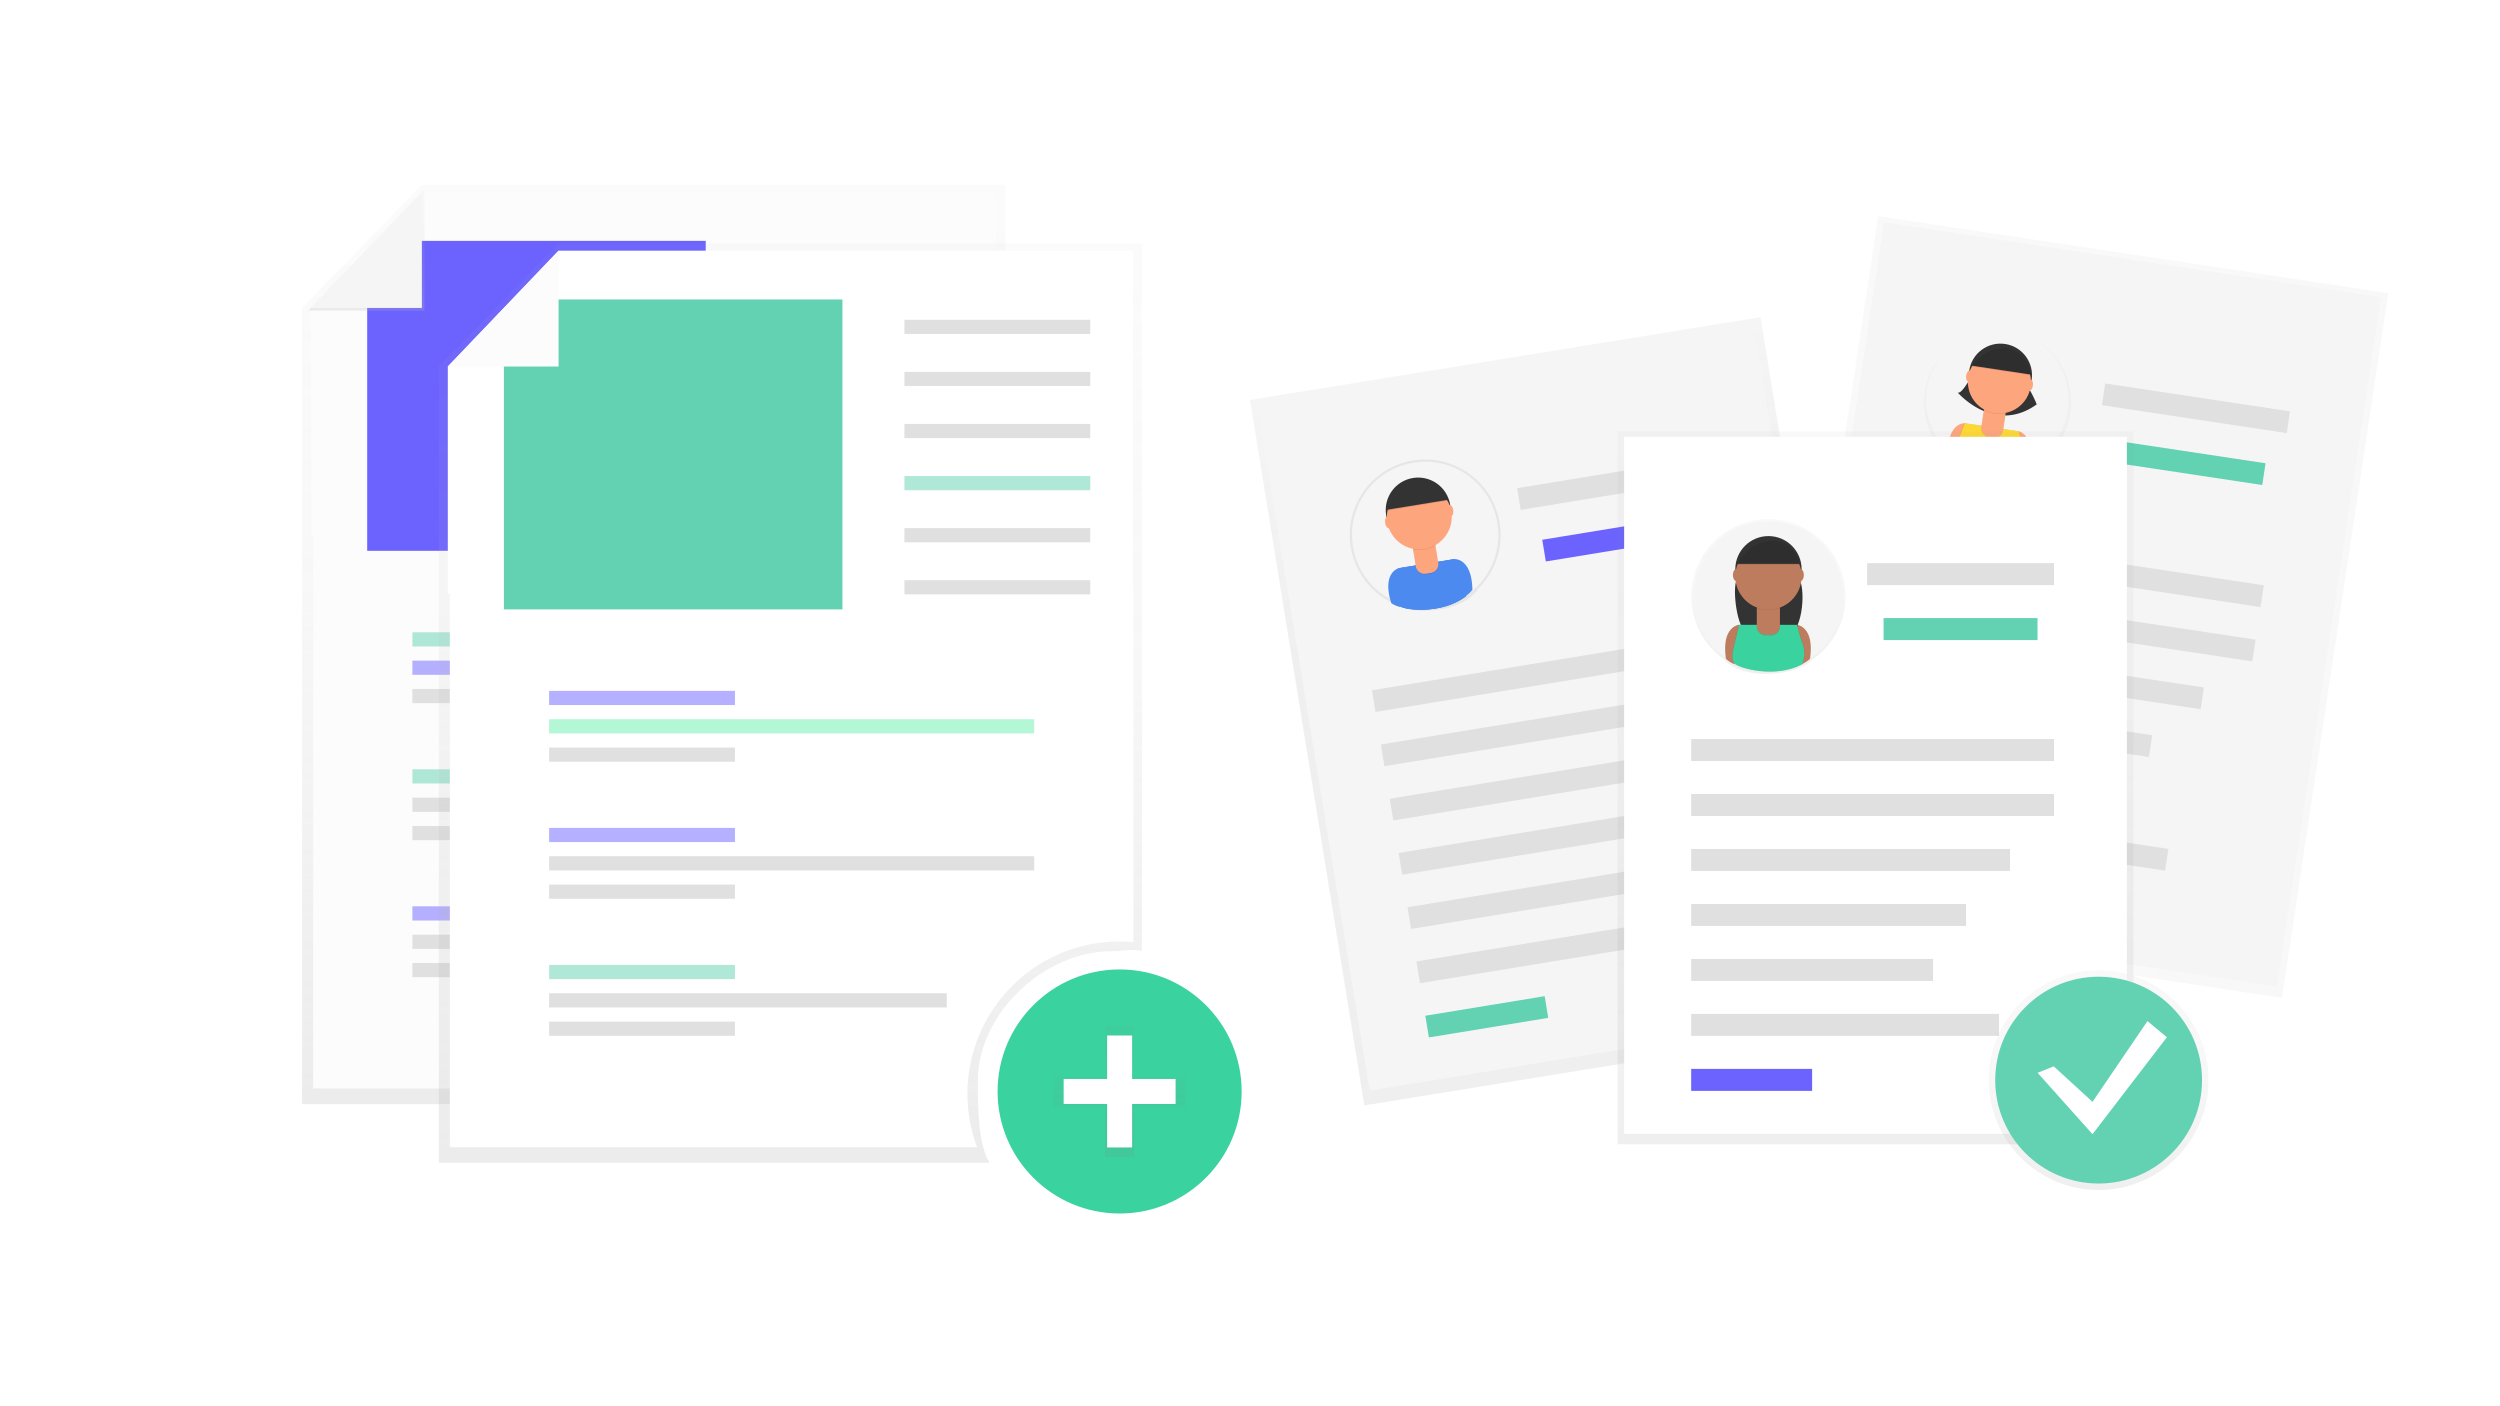 <svg xmlns="http://www.w3.org/2000/svg" xmlns:xlink="http://www.w3.org/1999/xlink" width="1920" height="1080" viewBox="0 0 1920 1080"><defs><linearGradient id="a" x1="0.444" y1="2.08" x2="0.444" y2="0.698" gradientUnits="objectBoundingBox"><stop offset="0" stop-color="gray" stop-opacity="0.251"/><stop offset="0.54" stop-color="gray" stop-opacity="0.122"/><stop offset="1" stop-color="gray" stop-opacity="0.102"/></linearGradient><linearGradient id="b" x1="0.027" y1="4.202" x2="0.027" y2="3.205" xlink:href="#a"/><linearGradient id="c" x1="0.684" y1="0.372" x2="0.684" y2="-0.628" xlink:href="#a"/><linearGradient id="d" x1="1.326" y1="-2.088" x2="1.326" y2="-3.089" xlink:href="#a"/><linearGradient id="e" x1="0.5" y1="1" x2="0.5" y2="0" xlink:href="#a"/><linearGradient id="f" x1="-8.568" y1="1" x2="-8.568" y2="0" xlink:href="#a"/><linearGradient id="g" x1="0.5" y1="1" x2="0.5" y2="0" xlink:href="#a"/><linearGradient id="h" x1="0.5" y1="1" x2="0.5" gradientUnits="objectBoundingBox"><stop offset="0" stop-color="#b3b3b3" stop-opacity="0.251"/><stop offset="0.54" stop-color="#b3b3b3" stop-opacity="0.102"/><stop offset="1" stop-color="#b3b3b3" stop-opacity="0.051"/></linearGradient><linearGradient id="i" x1="0.5" x2="0.5" y2="0" xlink:href="#h"/><clipPath id="o"><rect width="1920" height="1080"/></clipPath></defs><g id="n" clip-path="url(#o)"><g transform="translate(959.672 165.977)"><g opacity="0.5"><rect width="547.37" height="396.16" transform="translate(401.141 541.268) rotate(-81.42)" fill="url(#a)"/></g><rect width="535.27" height="386.08" transform="translate(407.334 534.044) rotate(-81.42)" fill="#f5f5f5"/><rect width="278.65" height="16.89" transform="translate(503.395 241.969) rotate(8.58)" fill="#e0e0e0"/><rect width="278.65" height="16.89" transform="translate(497.097 283.712) rotate(8.58)" fill="#e0e0e0"/><rect width="143.55" height="16.89" transform="translate(657.134 128.529) rotate(8.58)" fill="#e0e0e0"/><rect width="118.22" height="16.89" transform="translate(663.364 172.173) rotate(8.58)" fill="#62d2b2"/><rect width="244.88" height="16.89" transform="translate(490.793 325.461) rotate(8.58)" fill="#e0e0e0"/><rect width="211.1" height="16.89" transform="translate(484.488 367.211) rotate(8.58)" fill="#e0e0e0"/><rect width="185.77" height="16.89" transform="translate(478.19 408.957) rotate(8.58)" fill="#e0e0e0"/><rect width="236.43" height="16.89" transform="translate(471.893 450.706) rotate(8.58)" fill="#e0e0e0"/><rect width="92.88" height="16.89" transform="translate(465.602 492.45) rotate(8.58)" fill="#62d2b2"/><g opacity="0.5"><path d="M793,227.53a56.36,56.36,0,1,0-93.8,33.16v.25a19.288,19.288,0,0,0,5.71,5l.11-.24c2.27,2.63,12.72,7.87,25.35,9.74h.28c8,1.22,16.89,1.11,25.14-1.87,0,0,.09-.14.24-.4a20.08,20.08,0,0,0,5.8-2.81l.18-.62A56.3,56.3,0,0,0,793,227.53Z" transform="translate(-162.77 -76.03)" fill="url(#b)"/></g><circle cx="54.67" cy="54.67" r="54.67" transform="translate(512.035 186.94) rotate(-81.42)" fill="#f5f5f5"/><path d="M712.1,235.08s-13-.89-13.17,23.09a18.71,18.71,0,0,0,5.54,4.83l10.94-23.43Z" transform="translate(-162.77 -76.03)" fill="#fda57d"/><path d="M753.9,241.39s12.72,3,5.78,25.95a18.71,18.71,0,0,1-6.72,3l-3.55-25.61Z" transform="translate(-162.77 -76.03)" fill="#fda57d"/><path d="M718.46,196.72s-8.82,16.91-11.91,14.73c0,0,28.06,32.73,60.75,9.16a85.9,85.9,0,0,0-9.82-18Z" transform="translate(-162.77 -76.03)" fill="#333"/><circle cx="24.23" cy="24.23" r="24.23" transform="translate(549.098 142.501) rotate(-81.42)" fill="#333"/><path d="M753.65,241.35l-41.8-6.3-6.42,16.13s-3.46,7.39-1.12,11.23,27.79,15.59,49,8a22.05,22.05,0,0,0,2.66-13.85c-1.05-8.14-.47-.64-.47-.64Z" transform="translate(-162.77 -76.03)" opacity="0.1"/><path d="M754.21,241.44l-41.8-6.3L706,251.26s-3.46,7.39-1.12,11.23,27.79,15.59,49,8a22.05,22.05,0,0,0,2.66-13.85c-1.05-8.14-.47-.64-.47-.64Z" transform="translate(-162.77 -76.03)" opacity="0.1"/><path d="M753.9,241.39l-41.8-6.3-6.42,16.13s-3.46,7.39-1.12,11.23,27.79,15.59,49,8a22.05,22.05,0,0,0,2.66-13.85c-1.05-8.14-.47-.64-.47-.64Z" transform="translate(-162.77 -76.03)" fill="#fdd835"/><path d="M725.28,224.29h16.91v15.26a6.73,6.73,0,0,1-6.73,6.73H732a6.73,6.73,0,0,1-6.73-6.73V224.29Z" transform="translate(-119.47 -182.82) rotate(8.58)" opacity="0.1"/><path d="M725.37,223.67h16.91v15.26a6.73,6.73,0,0,1-6.73,6.73H732.1a6.73,6.73,0,0,1-6.73-6.73Z" transform="translate(-119.57 -182.84) rotate(8.58)" fill="#fda57d"/><path d="M726.77,224.94a24.33,24.33,0,0,0,16.71,2.57l.31-2.05-16.72-2.52Z" transform="translate(-162.77 -76.03)" opacity="0.1"/><circle cx="24.23" cy="24.23" r="24.23" transform="translate(548.314 147.698) rotate(-81.42)" fill="#fda57d"/><path d="M717.07,190.81l45.7,6.89s-1.12-19-18.57-20.47S717.07,190.81,717.07,190.81Z" transform="translate(-162.77 -76.03)" fill="#333"/><ellipse cx="4.23" cy="2.25" rx="4.23" ry="2.25" transform="translate(549.715 126.63) rotate(-81.42)" fill="#fda57d"/><ellipse cx="4.23" cy="2.25" rx="4.23" ry="2.25" transform="translate(596.53 133.697) rotate(-81.42)" fill="#fda57d"/><path d="M717,191.43l45.7,6.89s-1.12-19-18.57-20.47S717,191.43,717,191.43Z" transform="translate(-162.77 -76.03)" opacity="0.1"/><g opacity="0.5"><rect width="397.287" height="548.928" transform="matrix(0.987, -0.16, 0.16, 0.987, 0.328, 141.176)" fill="url(#c)"/></g><rect width="386.08" height="535.27" transform="translate(5.636 143.413) rotate(-9.31)" fill="#f5f5f5"/><rect width="278.65" height="16.89" transform="translate(93.991 364.122) rotate(-9.31)" fill="#e0e0e0"/><rect width="278.65" height="16.89" transform="translate(100.821 405.788) rotate(-9.31)" fill="#e0e0e0"/><rect width="143.55" height="16.89" transform="translate(205.465 208.942) rotate(-9.31)" fill="#e0e0e0"/><rect width="118.22" height="16.89" transform="translate(224.788 248.561) rotate(-9.31)" fill="#6c63ff"/><rect width="244.88" height="16.89" transform="translate(107.651 447.453) rotate(-9.31)" fill="#e0e0e0"/><rect width="211.1" height="16.89" transform="translate(114.48 489.108) rotate(-9.31)" fill="#e0e0e0"/><rect width="185.77" height="16.89" transform="translate(121.311 530.78) rotate(-9.31)" fill="#e0e0e0"/><rect width="236.43" height="16.89" transform="translate(128.142 572.435) rotate(-9.31)" fill="#e0e0e0"/><rect width="92.88" height="16.89" transform="translate(134.979 614.105) rotate(-9.31)" fill="#62d2b2"/><g opacity="0.5"><path d="M354.81,311.49a57.94,57.94,0,1,0-81.3,62.06l.08.25a19.829,19.829,0,0,0,7.16,3.06v-.27c3.05,1.86,14.93,3.69,27.88,1.53h.28c8.21-1.33,16.87-4.25,24-9.77a1.638,1.638,0,0,1,.1-.46,20.639,20.639,0,0,0,4.79-4.58v-.66a57.88,57.88,0,0,0,17.01-51.16Z" transform="translate(-162.77 -76.03)" fill="url(#d)"/></g><circle cx="56.2" cy="56.2" r="56.2" transform="translate(70.327 198.446) rotate(-9.31)" fill="#f5f5f5"/><path d="M277.19,346.48s-13,3.25-5.6,26.75a19.24,19.24,0,0,0,6.95,3l3.31-26.38Z" transform="translate(-162.77 -76.03)" fill="#4d8af0"/><path d="M320.07,339.45s13.39-1.09,13.84,23.57a19.24,19.24,0,0,1-5.63,5l-11.56-23.94Z" transform="translate(-162.77 -76.03)" fill="#4d8af0"/><circle cx="24.91" cy="24.91" r="24.91" transform="translate(100.865 205.147) rotate(-9.31)" fill="#333"/><path d="M319.82,339.49l-42.88,7-1.19,17.81s-1,8.33,2.45,11.34,32.12,6.48,50.41-7.68a22.67,22.67,0,0,0-1.77-14.39c-3.6-7.63-.67-.48-.67-.48Z" transform="translate(-162.77 -76.03)" fill="#4d8af0"/><path d="M320.39,339.4l-42.88,7-1.19,17.81s-1,8.33,2.45,11.34,32.12,6.48,50.41-7.68a22.67,22.67,0,0,0-1.77-14.39c-3.6-7.63-.67-.48-.67-.48Z" transform="translate(-162.77 -76.03)" fill="#4d8af0"/><path d="M320.07,339.45l-42.88,7L276,364.29s-1,8.33,2.45,11.34,32.12,6.48,50.41-7.68a22.67,22.67,0,0,0-1.77-14.39c-3.6-7.63-.67-.48-.67-.48Z" transform="translate(-162.77 -76.03)" fill="#4d8af0"/><path d="M289.72,328.54H307.1v15.87a6.73,6.73,0,0,1-6.73,6.73h-3.93a6.73,6.73,0,0,1-6.73-6.73V328.54Z" transform="translate(-213.8 -23.29) rotate(-9.31)" opacity="0.1"/><path d="M289.62,327.9H307v15.87a6.73,6.73,0,0,1-6.73,6.73h-3.93a6.73,6.73,0,0,1-6.73-6.73V327.9Z" transform="translate(-213.7 -23.31) rotate(-9.31)" fill="#fda57d"/><path d="M288.34,331.92a25,25,0,0,0,17.16-2.76l-.35-2.11L288,329.87Z" transform="translate(-162.77 -76.03)" opacity="0.1"/><circle cx="24.91" cy="24.91" r="24.91" transform="translate(101.747 210.484) rotate(-9.31)" fill="#fda57d"/><path d="M268.18,302.22l46.89-7.68s-7.11-18.28-24.63-14.16S268.18,302.22,268.18,302.22Z" transform="translate(-162.77 -76.03)" opacity="0.1"/><path d="M268.07,301.59,315,293.9s-7.11-18.28-24.63-14.16S268.07,301.59,268.07,301.59Z" transform="translate(-162.77 -76.03)" fill="#333"/><ellipse cx="2.327" cy="4.362" rx="2.327" ry="4.362" transform="matrix(0.987, -0.16, 0.16, 0.987, 103.414, 231.457)" fill="#fda57d"/><ellipse cx="2.32" cy="4.35" rx="2.32" ry="4.35" transform="translate(151.137 222.137) rotate(-9.31)" fill="#fda57d"/><g opacity="0.5"><rect width="396.16" height="547.37" transform="translate(282.63 165.47)" fill="url(#e)"/></g><rect width="386.08" height="535.27" transform="translate(287.67 169.5)" fill="#fff"/><g opacity="0.5"><path d="M502,368a59.24,59.24,0,1,1,92.29,49.17v.26a20.28,20.28,0,0,1-6.72,4.28l-.08-.26c-2.77,2.38-14.45,6.19-27.87,6.15h-.29c-8.5,0-17.72-1.5-25.84-5.89,0,0-.07-.16-.18-.45a21.1,21.1,0,0,1-5.59-3.83l-.09-.67A59.18,59.18,0,0,1,502,368Z" transform="translate(-162.77 -76.03)" fill="url(#f)"/></g><circle cx="57.46" cy="57.46" r="57.46" transform="translate(341 234.51)" fill="#f5f5f5"/><path d="M538.69,389.89S525,391,528.62,416a19.67,19.67,0,0,0,6.52,4.15l7.7-26.07Z" transform="translate(-162.77 -76.03)" fill="#be7c5e"/><path d="M583.12,389.89S596.81,391,593.19,416a19.67,19.67,0,0,1-6.52,4.15L579,394Z" transform="translate(-162.77 -76.03)" fill="#be7c5e"/><path d="M539.28,349s-1.05,3.07-2.55,6.62c-3.26,7.76.46,37.58,8.26,40.76,8.75,3.57,20.26,5.85,32.21,1.49,10.39-3.79,13.59-37.73,6.25-46-.86-1-1.76-1.93-2.7-2.87Z" transform="translate(-162.77 -76.03)" fill="#333"/><circle cx="25.47" cy="25.47" r="25.47" transform="translate(373.03 245.73)" fill="#333"/><path d="M582.86,389.89H538.43l-4.15,17.77s-2.44,8.23.59,11.85,31.33,11.85,52.13.59a23.18,23.18,0,0,0,.59-14.81c-2.37-8.29-.59-.59-.59-.59Z" transform="translate(-162.77 -76.03)" opacity="0.1"/><path d="M583.45,389.89H539l-4.15,17.77s-2.44,8.23.59,11.85,31.33,11.85,52.13.59a23.18,23.18,0,0,0,.59-14.81c-2.37-8.29-.59-.59-.59-.59Z" transform="translate(-162.77 -76.03)" opacity="0.1"/><path d="M583.12,389.89H538.69l-4.15,17.77s-2.44,8.23.59,11.85,31.33,11.85,52.13.59a23.18,23.18,0,0,0,.59-14.81c-2.37-8.29-.59-.59-.59-.59Z" transform="translate(-162.77 -76.03)" fill="#3ad29f"/><path d="M389.55,299.11h17.77v16.38a6.73,6.73,0,0,1-6.73,6.73h-4.32a6.73,6.73,0,0,1-6.73-6.73V299.11Z" opacity="0.1"/><path d="M389.55,298.45h17.77v16.38a6.73,6.73,0,0,1-6.73,6.73h-4.32a6.73,6.73,0,0,1-6.73-6.73V298.45Z" fill="#be7c5e"/><path d="M552.35,377a25.58,25.58,0,0,0,17.77,0v-2.18H552.35Z" transform="translate(-162.77 -76.03)" opacity="0.1"/><circle cx="25.47" cy="25.47" r="25.47" transform="translate(373.03 251.26)" fill="#be7c5e"/><path d="M536.91,343.09h48.58s-4.15-19.62-22.51-18.36S536.91,343.09,536.91,343.09Z" transform="translate(-162.77 -76.03)" fill="#333"/><ellipse cx="2.37" cy="4.44" rx="2.37" ry="4.44" transform="translate(371.19 271.21)" fill="#be7c5e"/><ellipse cx="2.37" cy="4.44" rx="2.37" ry="4.44" transform="translate(420.95 271.21)" fill="#be7c5e"/><path d="M536.91,343.74h48.58s-4.15-19.62-22.51-18.36S536.91,343.74,536.91,343.74Z" transform="translate(-162.77 -76.03)" opacity="0.1"/><rect width="278.65" height="16.89" transform="translate(339.15 401.6)" fill="#e0e0e0"/><rect width="278.65" height="16.89" transform="translate(339.15 443.82)" fill="#e0e0e0"/><rect width="143.55" height="16.89" transform="translate(474.26 266.5)" fill="#e0e0e0"/><rect width="118.22" height="16.89" transform="translate(486.92 308.72)" fill="#62d2b2"/><rect width="244.88" height="16.89" transform="translate(339.15 486.04)" fill="#e0e0e0"/><rect width="211.1" height="16.89" transform="translate(339.15 528.26)" fill="#e0e0e0"/><rect width="185.77" height="16.89" transform="translate(339.15 570.49)" fill="#e0e0e0"/><rect width="236.43" height="16.89" transform="translate(339.15 612.71)" fill="#e0e0e0"/><path d="M0,0H92.88V16.89H0Z" transform="translate(339.15 654.93)" fill="#6c63ff"/><g opacity="0.5"><circle cx="84.39" cy="84.39" r="84.39" transform="translate(567.68 579.17)" fill="url(#g)"/></g><circle cx="79.42" cy="79.42" r="79.42" transform="translate(572.65 584.14)" fill="#62d2b2"/><path d="M617.6,652.96l29.78,27.3,42.19-62.04,14.9,12.41-57.09,74.45-42.19-47.15Z" fill="#fff"/></g><g transform="translate(232 142)"><path d="M650,694.81c0-51.76,51.11-99.48,102.87-99.48,7.93,0,15.62-2,23-.16.1-2.26.16-15.54.16-17.82V51.81H328l-92,94.5v611.5H659C649.9,743.37,650,713.15,650,694.81Z" transform="translate(-236 -51.81)" fill="url(#h)"/><path d="M642,704.81a117,117,0,0,1,117-117c3.53,0,7,.17,10.48.47V317h-525V745.81H649.39A116.74,116.74,0,0,1,642,704.81Z" transform="translate(-236 -51.81)" fill="#fcfcfc"/><path d="M533.09,269.19H6.91V94.5L92,5.5H533.09Z" fill="#fcfcfc"/><rect width="142.73" height="10.89" transform="translate(357.59 58.59)" fill="#e0e0e0"/><rect width="142.73" height="10.89" transform="translate(357.59 98.59)" fill="#e0e0e0"/><rect width="142.73" height="10.89" transform="translate(357.59 138.59)" fill="#e0e0e0"/><rect width="142.73" height="10.89" transform="translate(357.59 178.59)" fill="#62d2b2" opacity="0.5"/><rect width="142.73" height="10.89" transform="translate(357.59 218.59)" fill="#e0e0e0"/><rect width="142.73" height="10.89" transform="translate(357.59 258.59)" fill="#e0e0e0"/><rect width="142.73" height="10.89" transform="translate(84.72 343.59)" fill="#62d2b2" opacity="0.5"/><rect width="142.73" height="10.89" transform="translate(84.72 387.13)" fill="#e0e0e0"/><rect width="372.56" height="10.89" transform="translate(84.72 365.36)" fill="#6c63ff" opacity="0.5"/><rect width="142.73" height="10.89" transform="translate(84.72 448.82)" fill="#62d2b2" opacity="0.5"/><rect width="142.73" height="10.89" transform="translate(84.72 492.37)" fill="#e0e0e0"/><rect width="372.56" height="10.89" transform="translate(84.72 470.59)" fill="#e0e0e0"/><rect width="142.73" height="10.89" transform="translate(84.72 554.06)" fill="#6c63ff" opacity="0.5"/><rect width="142.73" height="10.89" transform="translate(84.72 597.6)" fill="#e0e0e0"/><rect width="305.41" height="10.89" transform="translate(84.72 575.83)" fill="#e0e0e0"/><path d="M310,281H50V54l9-11H310Z" fill="#6c63ff"/><path d="M4.91,96.5H94V3.5Z" fill="url(#i)"/><path d="M6.91,94.5H92V5.5Z" fill="#f5f5f5"/><g opacity="0.5"><circle cx="100.13" cy="100.13" r="100.13" transform="translate(527.74 596.12)" fill="url(#e)"/></g><circle cx="93.72" cy="93.72" r="93.72" transform="translate(534.15 602.53)" fill="#3ad29f"/><g opacity="0.5"><path d="M678.44,684.95H639.16V645.68H616.58v39.27H577.3v22.59h39.28v39.28h22.58V707.54h39.28Z" fill="url(#e)"/></g><rect width="19.2" height="85.97" transform="translate(618.27 653.26)" fill="#fff"/><rect width="19.2" height="85.97" transform="translate(670.86 686.65) rotate(90)" fill="#fff"/><path d="M755,739.81c0-51.76,51.11-99.48,102.87-99.48,7.93,0,15.62-2,23-.16.1-2.26.16-15.54.16-17.82V96.81H433l-92,94.5v611.5H764C754.9,788.37,755,758.15,755,739.81Z" transform="translate(-236 -51.81)" fill="url(#h)"/><path d="M747,749.81a117,117,0,0,1,117-117c3.53,0,7,.17,10.48.47V362h-525V790.81H754.39A116.739,116.739,0,0,1,747,749.81Z" transform="translate(-236 -51.81)" fill="#fff"/><path d="M638.09,314.19H111.91V139.5L197,50.5H638.09Z" fill="#fff"/><rect width="142.73" height="10.89" transform="translate(462.59 103.59)" fill="#e0e0e0"/><rect width="142.73" height="10.89" transform="translate(462.59 143.59)" fill="#e0e0e0"/><rect width="142.73" height="10.89" transform="translate(462.59 183.59)" fill="#e0e0e0"/><rect width="142.73" height="10.89" transform="translate(462.59 223.59)" fill="#62d2b2" opacity="0.5"/><rect width="142.73" height="10.89" transform="translate(462.59 263.59)" fill="#e0e0e0"/><rect width="142.73" height="10.89" transform="translate(462.59 303.59)" fill="#e0e0e0"/><rect width="142.73" height="10.89" transform="translate(189.72 388.59)" fill="#6c63ff" opacity="0.5"/><rect width="142.73" height="10.89" transform="translate(189.72 432.13)" fill="#e0e0e0"/><rect width="372.56" height="10.89" transform="translate(189.72 410.36)" fill="#69f0ae" opacity="0.5"/><rect width="142.73" height="10.89" transform="translate(189.72 493.82)" fill="#6c63ff" opacity="0.5"/><rect width="142.73" height="10.89" transform="translate(189.72 537.37)" fill="#e0e0e0"/><rect width="372.56" height="10.89" transform="translate(189.72 515.59)" fill="#e0e0e0"/><rect width="142.73" height="10.89" transform="translate(189.72 599.06)" fill="#62d2b2" opacity="0.5"/><rect width="142.73" height="10.89" transform="translate(189.72 642.6)" fill="#e0e0e0"/><rect width="305.41" height="10.89" transform="translate(189.72 620.83)" fill="#e0e0e0"/><path d="M415,326H155V99l9-11H415Z" fill="#62d2b2"/><path d="M109.91,141.5H199v-93Z" fill="url(#i)"/><path d="M111.91,139.5H197v-89Z" fill="#fcfcfc"/></g></g></svg>